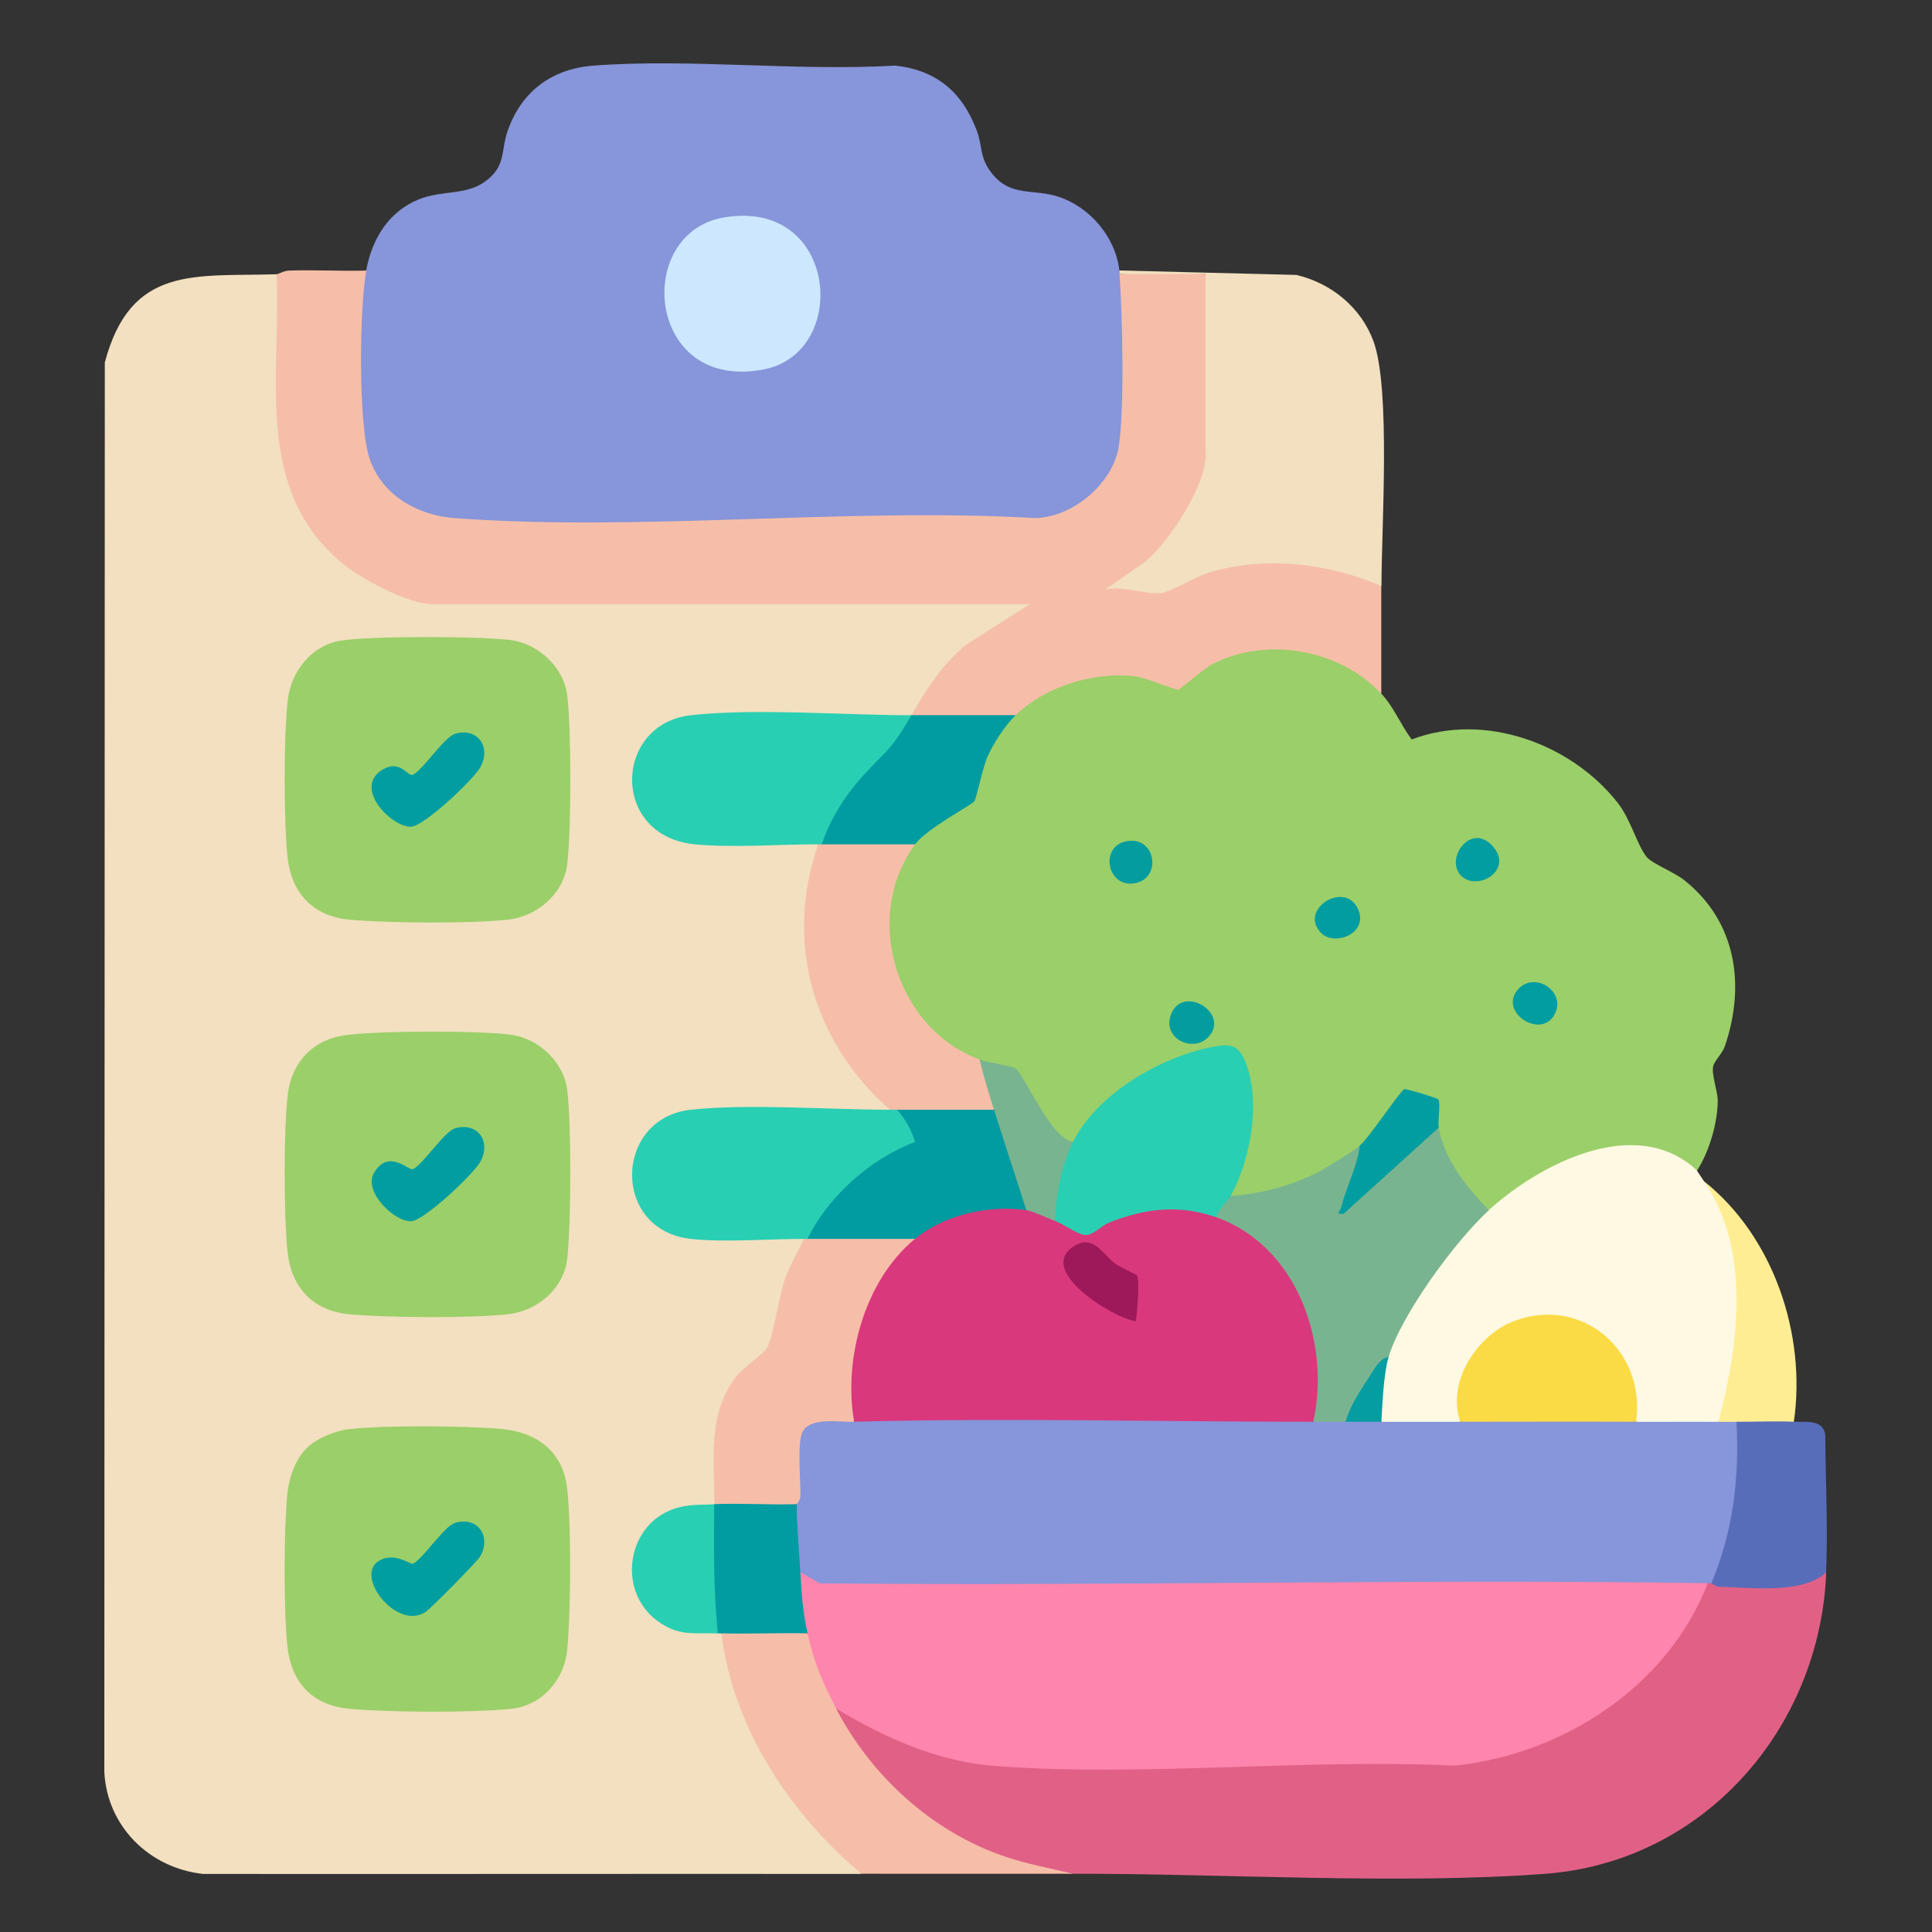 <?xml version="1.0" encoding="UTF-8"?>
<svg id="Layer_15" data-name="Layer 15" xmlns="http://www.w3.org/2000/svg" viewBox="0 0 200 200">
  <rect x="0" y="0" width="200" height="200" fill="#333333" stroke="none"/>
  <defs>
    <style>
      .cls-1 {
        fill: #feed93;
      }

      .cls-2 {
        fill: #79b490;
      }

      .cls-3 {
        fill: #039da0;
      }

      .cls-4 {
        fill: #029da1;
      }

      .cls-5 {
        fill: #f6bea8;
      }

      .cls-6 {
        fill: #8795da;
      }

      .cls-7 {
        fill: #e16186;
      }

      .cls-8 {
        fill: #29cfb2;
      }

      .cls-9 {
        fill: #fef9e2;
      }

      .cls-10 {
        fill: #049da2;
      }

      .cls-11 {
        fill: #9e1959;
      }

      .cls-12 {
        fill: #019da1;
      }

      .cls-13 {
        fill: #cde8fe;
      }

      .cls-14 {
        fill: #f2e0c0;
      }

      .cls-15 {
        fill: #fe85ad;
      }

      .cls-16 {
        fill: #009da1;
      }

      .cls-17 {
        fill: #d9387d;
      }

      .cls-18 {
        fill: #fbdb45;
      }

      .cls-19 {
        fill: #586db9;
      }

      .cls-20 {
        fill: #009ca1;
      }

      .cls-21 {
        fill: #9bcf69;
      }
    </style>
  </defs>
  <path class="cls-14" d="M28.64,28.36l.78.87-.11,11.26c-.61,10.3,4.94,19.24,15.15,21.27l.33.76.26-.74h61.11l.45.74.12.8c-4.87,2.4-8.64,5.85-11.3,10.33l-1.08.38-1.18.74-14.35-.32c-4.09-.5-7.64.09-10.65,1.76-7.48,11.24,7.66,11.43,15.5,10.46l1.02.74.35,1.32c-2.77,8.94-.08,18.48,6.74,24.84l.34,1.32-1.17.74c-6.56-.36-13.11-.34-19.64.04-2.07.3-3.73,1.49-4.59,3.39-4.22,9.33,10.01,9.4,15.6,8.46l.89.74.32,1.04-1.62,3.49c-.46,2.72-1.22,5.26-2.28,7.64-5.35,3.34-5.25,8.98-4.96,14.61l-.74.71-.47.76c-10.05-.62-9.52,13.1.38,11.85l.47.75c.07-.33.19-.32.37,0l.91,1.13c1.48,8.78,6.56,16.52,13.13,22.38l.44,1.37c-22.71-.02-45.42.02-68.13,0-5.56-.6-9.95-4.92-10.23-10.56l.05-145.91c2.7-10.16,9.4-8.86,17.79-9.13Z"/>
  <path class="cls-21" d="M143,71.81c1.31,1.41,2,3.23,3.14,4.74,7.5-2.87,16.52.41,21.35,6.59,1.33,1.71,2.01,4.4,2.97,5.57.55.68,2.88,1.59,3.9,2.41,5.41,4.3,6.34,10.91,4.2,17.17-.27.79-1.09,1.53-1.21,2.08-.2.9.48,2.6.47,3.58-.02,2.31-.88,5.28-2.15,7.24l-1.01.1c-6.23-4.67-14.42-.16-19.59,4.14l-.94-.16c-1.65.14-3.42-2.68-4.25-4.13-.41-.72-1.4-2.44-1.41-3.14,0-.53.15-.81.46-1.27-.68-.25-.96-1.07-.83-2.45l-2.41-.72-4.09,5.24-.84-.21c-.81,3.09-11.36,6.67-12.87,5.66-.18-.12-.34-.29-.5-.46l-.34-.95c1.75-2.17,2.99-12.71.32-13.8-3.04-1.25-14.08,5.25-15.31,8.88l-1.01.3c-.63.71-1.14.46-1.75-.16-1.75-2.12-3.29-4.4-4.62-6.84-1.57-.08-2.67-.59-3.29-1.54-1.71.9-4.29-1.47-5.57-2.77-3.63-3.7-5.28-9.4-4.16-14.47.4-1.81,1.11-4.59,3.05-5.04-.53-.56-.3-.95.28-1.36l5.22-3.52c.7-2.84,1.42-5.58,3.36-7.87l1.53-.62c.09-2.17,3.94-3.58,5.93-4.17,3.91-1.16,7.15-.82,10.83.68,4.49-4.39,11.17-5.19,16.87-2.62,1.77.8,3.89,1.83,4.24,3.89Z"/>
  <path class="cls-6" d="M115.89,27.99c.32.12.32.25,0,.37l.78.44c.65,2.94.55,14.92-.19,17.88-.92,3.71-3.93,6.48-7.58,7.45-16.46,0-32.96.23-49.52.68-4.73-.04-9.5-.11-14.15-.7-3.66-.47-6.67-3.42-7.8-6.8-.83-2.49-1.27-17-.32-19.03l.8-.3c.6-3.22,2.29-6.07,5.46-7.35,2.33-.94,4.81-.41,6.76-1.78,2.32-1.62,1.67-3.2,2.44-5.36,1.45-4.07,4.59-6.38,8.89-6.7,10.07-.75,21.05.6,31.22,0,4.31.48,6.97,2.79,8.45,6.77.61,1.65.24,2.73,1.55,4.39,1.96,2.47,4.25,1.56,6.87,2.41,3.26,1.05,5.93,4.18,6.32,7.61Z"/>
  <path class="cls-5" d="M37.92,27.99c-.71,3.84-.86,15.95.35,19.52,1.27,3.75,4.95,5.83,8.73,6.12,19.4,1.45,40.59-1.13,60.18,0,3.85-.08,7.99-3.55,8.62-7.34.63-3.74.39-13.88.09-17.92,2.9-.21,5.87-.21,8.91,0,.29,0,.73.07.74.25.21,4.8.46,12.03,0,16.67.22,1.02-.03,1.63-.74,1.83l.72.5c-1.02,5.1-4.32,9.81-8.63,12.67l3.21.38c6.91-3.73,14.76-4.05,22.18-1.09l.71,1.1v11.14c-4.26-4.59-11.8-5.95-17.41-3.11-.87.44-3.4,2.64-3.62,2.69s-3.41-1.27-4.44-1.39c-4.3-.5-9.27,1.03-12.4,4.04l-1.42.74h-8.81l-.55-.74c1.63-2.81,3.07-5.08,5.57-7.24l6.69-4.27h-61.82c-2.62,0-7.63-2.72-9.64-4.47-8.91-7.74-6.02-19.19-6.51-29.69.21,0,.73-.35,1.28-.37,2.66-.09,5.34.07,8,0Z"/>
  <path class="cls-7" d="M111.07,193.97c-10.53-.13-19.46-6.81-24.61-15.71l.1-1.37,1.4-.04c8.04,5.15,17,5.92,26.52,5.6,12.38-.37,24.75-.55,37.09-.53,10.28-1.46,19.83-7.65,24.11-17.28l1.11-.74c.07-.33.19-.32.37,0l.62-.47c3.76.72,7.24.41,10.46-.93l.81.28c-.64,16.13-12.65,29.98-29.13,31.2-15.24,1.13-33.27-.04-48.84-.01Z"/>
  <path class="cls-9" d="M175.67,121.19s.6.9.74,1.11c6.05,6.32,4.18,16.38,2.44,24.15l-.95.72c-2.75,1.06-5.79,1.08-8.54,0l-.67-.7c.59-12.9-17.91-12.64-16.96,0l-.56.7c-2.71.73-5.46.73-8.17,0-1.09-.45-.66-3.25-.43-4.39.18-.84.45-1.76,1.17-2.3-.23-.21-.49-.46-.53-.78-.18-1.65,8.45-14.09,10-14.6.31-.1.64.03.93.15,5.24-4.74,15.23-9.99,21.54-4.08Z"/>
  <path class="cls-14" d="M143,60.67c-5.51-2.39-12.11-3.15-17.9-1.38-1.38.42-3.97,2.03-4.97,2.12-1.47.14-3.99-.82-5.72-.37l4.26-2.98c2.41-2.08,6.14-7.75,6.14-10.94v-18.75h-8.91c0-.12.01-.25,0-.37l18.29.46c3.61.84,6.71,3.37,7.99,6.86,1.8,4.93.83,19.29.83,25.35Z"/>
  <path class="cls-5" d="M83.59,169.09c.95.83,1.58,2.08,1.89,3.75.93,1.46,1.28,2.81,1.08,4.05,3.59,6.89,9.82,12.64,17.26,15.23,2.38.83,4.81,1.26,7.25,1.85-7.3.01-14.61,0-21.91,0-7.41-6.27-13.26-15.05-14.48-24.88,2.61-1.1,6.36-1.2,8.91,0Z"/>
  <path class="cls-19" d="M185.7,147.18c1.21.06,3.04-.3,3.25,1.37.03,4.72.28,9.51.09,14.22-2.35,2.27-7.69,1.56-10.99,1.5-.49,0-.85-.39-.9-.39l-.21-1.5c1.65-4.42,2.25-9.15,2.12-13.86l.69-1.35c1.5-1.14,4.51-1.22,5.94,0Z"/>
  <path class="cls-1" d="M176.42,122.3c7.16,5.7,10.59,15.82,9.28,24.88-1.96-.1-3.97.02-5.94,0-.6.72-1.26.73-1.86,0,2.07-7.91,3.41-17.7-1.49-24.88Z"/>
  <path class="cls-21" d="M35.6,107.18c3.35-.49,13.96-.52,17.32-.06,2.84.39,5.44,2.82,5.8,5.71.44,3.63.41,13.79,0,17.46-.36,3.12-3.07,5.41-6.13,5.76-3.84.43-12.44.36-16.35.01s-6.1-2.83-6.48-6.52c-.38-3.78-.41-12.56.04-16.29.39-3.24,2.56-5.59,5.81-6.07Z"/>
  <path class="cls-21" d="M35.22,66.33c3.03-.52,14.57-.48,17.7-.06,2.84.39,5.44,2.82,5.8,5.71.43,3.51.43,13.96,0,17.47-.38,3.1-3.12,5.41-6.13,5.75-3.84.43-12.44.36-16.35.01s-6.1-2.83-6.48-6.52c-.38-3.78-.41-12.56.04-16.29.35-2.91,2.45-5.57,5.43-6.08Z"/>
  <path class="cls-21" d="M31.74,149.92c1.04-1.04,3.03-1.84,4.5-1.99,3.77-.4,11.77-.34,15.61-.01,3.68.32,6.42,2.3,6.86,6.14.44,3.87.38,12.79.01,16.72-.29,3.1-2.62,5.78-5.77,6.11-4,.43-12.66.38-16.72.01-3.88-.35-6.09-2.69-6.48-6.52s-.37-11.74-.02-15.61c.15-1.67.81-3.67,2.01-4.86Z"/>
  <path class="cls-8" d="M94.36,74.04c.41.81.13,1.73-.83,2.73-3.13,3.02-5.62,6.4-7.5,10.15l-.95.48c-.11.32-.23.32-.37,0-3.98,0-8.97.38-12.81,0-8.74-.88-8.37-12.46-.38-13.36,6.57-.74,15.94,0,22.84,0Z"/>
  <path class="cls-8" d="M92.13,114.88c.12-.99.46-.94.74,0,1.75.23,3.15,2.82,1.87,4.08-4.22,1.81-7.87,4.9-10.13,8.92l-1.03.37c-.11.32-.23.32-.37,0-3.57,0-8.3.38-11.7,0-8.26-.93-7.94-12.51,0-13.37,6-.65,14.33,0,20.61,0Z"/>
  <path class="cls-5" d="M94.73,128.25l-.16,1.12c-4.46,4.31-6.22,10.78-5.54,16.86l-.61.95-.14.5c-1.66-.03-3.16.24-4.49.79-.23,2.37-.36,4.76-.39,7.16l-.92.09c-2.27,1.23-6.17,1.07-8.54,0,.05-4.7-.76-9.17,2.23-13.18.73-.98,2.93-2.39,3.26-3.05.69-1.39,1.16-5.29,1.93-7.35.51-1.35,1.25-2.59,1.87-3.89h.37c3.7-.73,7.44-.73,11.14,0Z"/>
  <path class="cls-5" d="M94.73,87.4c-5.51,7.52-1.99,19.09,6.68,22.28,1.4,1.17,2.1,3.47,1.49,5.2-3.33.73-6.69.73-10.03,0h-.74c-7.98-7.01-10.95-17.31-7.43-27.48h.37c3.21-.73,6.44-.73,9.65,0Z"/>
  <path class="cls-20" d="M82.48,155.72l.74.47.34,6-.71.58c1.1,1.37,1.58,4.83.74,6.31-2.96-.06-5.95.08-8.91,0-.12,0-.25,0-.37,0-1.61-3.83-1.63-9.42-.37-13.37,2.83-.12,5.71.09,8.54,0Z"/>
  <path class="cls-8" d="M73.94,155.72c-.05,4.47-.08,8.93.37,13.37-2.53-.08-4.07.33-6.29-1.32-4.17-3.11-3.14-9.91,1.74-11.57,1.52-.52,2.65-.4,4.17-.47Z"/>
  <path class="cls-2" d="M154.14,125.28c-3.44,3.11-9.1,10.83-10.4,15.22-1.29,2.06-2.47,4.17-3.57,6.35l-.89.34c-1.1.73-2.24.73-3.34,0l-.57-.95c1.27-7.42-1.69-16.03-8.93-19.21l-.53-1c-.95-.93.31-2.56,1.49-2.23,2.99-.19,6.27-1.03,8.93-2.4.89-.46,3.76-2.22,4.44-2.8l.61.85-1.32,4.33,7.98-7.22.9.19c.59,3.34,2.94,6.2,5.2,8.54Z"/>
  <path class="cls-8" d="M127.4,123.79c-.36.66-1.28,1.34-1.49,2.23l-1.03.45c-3.82-1.08-8.2-.46-11.44,1.83-1.39.71-4.09-.4-4.23-1.9-1.31-1.38-.06-6.13.85-7.77l1-.4c2.55-5.04,9.04-8.79,14.46-9.86,1.94-.38,2.77-.17,3.48,1.75,1.52,4.08.46,9.93-1.6,13.67Z"/>
  <path class="cls-20" d="M105.13,74.04c-1.09,1.05-2.3,2.93-2.92,4.32-.48,1.1-1.12,4.25-1.35,4.59-.25.37-4.94,2.83-6.13,4.45-3.21,0-6.44,0-9.65,0,.79-2.47,2.35-4.96,4.07-6.88,2.75-3.06,2.98-2.66,5.21-6.49h10.77Z"/>
  <path class="cls-2" d="M101.41,109.68c1.03.38,3.2.62,3.71.93.9.55,3.57,7.18,5.95,7.61-1.18,2.34-1.77,5.55-1.86,8.17-.53,1-2.95-.04-2.97-1.11-2.1-3.06-3.3-6.68-3.34-10.4-.54-1.71-1.09-3.44-1.49-5.2Z"/>
  <path class="cls-12" d="M140.77,118.59c1-.86,4.26-5.8,4.63-5.85.18-.03,3.4.92,3.49,1.07.27.43-.08,2.18.05,2.92l-9.84,8.91c-.97.07-.39-.15-.27-.64.55-2.16,1.65-4.18,1.94-6.41Z"/>
  <path class="cls-3" d="M116.54,87.1c3.12-.66,3.79,3.83.94,4.33-2.88.51-3.66-3.76-.94-4.33Z"/>
  <path class="cls-3" d="M125.08,107.36c-1.61,1.7-4.94.08-3.8-2.49,1.31-2.94,6.09.09,3.8,2.49Z"/>
  <path class="cls-4" d="M157.21,102.35c1.68-1.77,4.82.22,3.8,2.5-1.33,2.94-6.07-.1-3.8-2.5Z"/>
  <path class="cls-4" d="M151.26,90.66c-1.75-1.75,1.01-5.6,3.26-3.07,2.23,2.51-1.6,4.73-3.26,3.07Z"/>
  <path class="cls-4" d="M136.78,96.6c-2.44-2.43,2.44-5.51,3.8-2.5,1.14,2.52-2.41,3.89-3.8,2.5Z"/>
  <path class="cls-13" d="M74.95,22.51c11.78-2,13.07,13.92,4.2,15.71-12.23,2.48-13.66-14.11-4.2-15.71Z"/>
  <path class="cls-6" d="M88.42,147.18c.78-.21,1.56-.41,2.35-.55s1.57-.27,2.36-.29c13.47-.36,27.01-.03,40.46.35l2.36.5c1.11,0,2.23,0,3.34,0,1.23-.73,2.49-.73,3.71,0,2.72,0,5.45,0,8.17,0,6.03-1.02,12.16-1.04,18.19,0,2.84.01,5.7-.02,8.54,0,.62,0,1.24,0,1.86,0,.31,5.79-.35,11.35-2.6,16.71-.12,0-.25,0-.37,0-2.78.33-5.56.64-8.36.65-27.89.12-55.79.21-83.69.08-.73,0-1.8-1.06-1.89-1.85-.11-2.05-.4-5.23-.37-7.05,0-.05.38-.43.38-.9.02-1.55-.33-5.36.18-6.52.74-1.67,3.81-1.08,5.38-1.12Z"/>
  <path class="cls-15" d="M176.79,163.89c-4.14,10.69-14.99,17.73-26.22,18.89-15.46-.75-32.15,1.18-47.47.04-6.07-.45-11.4-2.89-16.53-5.94-1.42-2.73-2.31-4.74-2.97-7.8-.51-2.33-.62-3.96-.74-6.31l2.02,1.14c30.63.29,61.3-.46,91.92-.02Z"/>
  <path class="cls-18" d="M169.36,147.18c-6.06-.03-12.14,0-18.19,0-1.46-4.12,1.76-9.05,5.68-10.47,7.05-2.55,13.54,3.2,12.52,10.47Z"/>
  <path class="cls-10" d="M143.74,140.5c-.51,1.73-.63,4.81-.74,6.68-1.23,0-2.48,0-3.71,0,.44-1.58,1.47-3.15,2.36-4.5.44-.66,1.19-2.17,2.09-2.18Z"/>
  <path class="cls-12" d="M47.09,116.81c2.26-.69,3.79,1.25,2.66,3.41-.64,1.23-5.83,6.15-7.2,6.2-1.75.06-4.96-3.08-3.84-4.99,1.51-2.59,3.6-.2,4.04-.4,1.02-.46,3.22-3.88,4.35-4.22Z"/>
  <path class="cls-12" d="M47.09,75.97c2.26-.69,3.79,1.25,2.66,3.41-.64,1.23-5.83,6.15-7.2,6.2-2.01.07-6.1-4.06-2.91-5.93,1.84-1.07,2.54.8,3.11.54,1.02-.46,3.22-3.88,4.35-4.22Z"/>
  <path class="cls-16" d="M47.09,157.65c2.26-.69,3.79,1.25,2.66,3.41-.28.53-5.1,5.4-5.7,5.81-3,2.01-7.61-3.95-4.65-5.39,1.59-.77,3.09.51,3.34.4,1.03-.47,3.22-3.88,4.35-4.22Z"/>
  <path class="cls-20" d="M102.9,114.88c1.09,3.47,2.25,6.93,3.34,10.4l-.85.65c-3.36-.26-6.81.52-9.6,2.45l-1.06-.13c-3.71,0-7.43,0-11.14,0,2.14-4.4,6.55-8.33,11.14-10.03-.39-1.28-.98-2.33-1.86-3.34,3.34,0,6.69,0,10.03,0Z"/>
  <path class="cls-17" d="M106.24,125.28c.7.1,2.18.82,2.97,1.11.96.35,2.41,1.46,3.16,1.46.84,0,1.61-.95,2.41-1.27,3.72-1.49,7.28-1.93,11.14-.56,8.36,2.97,11.84,12.99,10.03,21.16-15.74.01-31.83-.43-47.53,0-1.14-6.51,1.08-14.66,6.31-18.94,3.06-2.5,7.61-3.52,11.51-2.97Z"/>
  <path class="cls-11" d="M117.69,132.02c.3.48.05,3.91-.12,4.76-2.43-.38-10.42-5.32-6.34-7.81,1.92-1.18,2.87.79,4.17,1.81.55.43,2.22,1.13,2.29,1.24Z"/>
</svg>